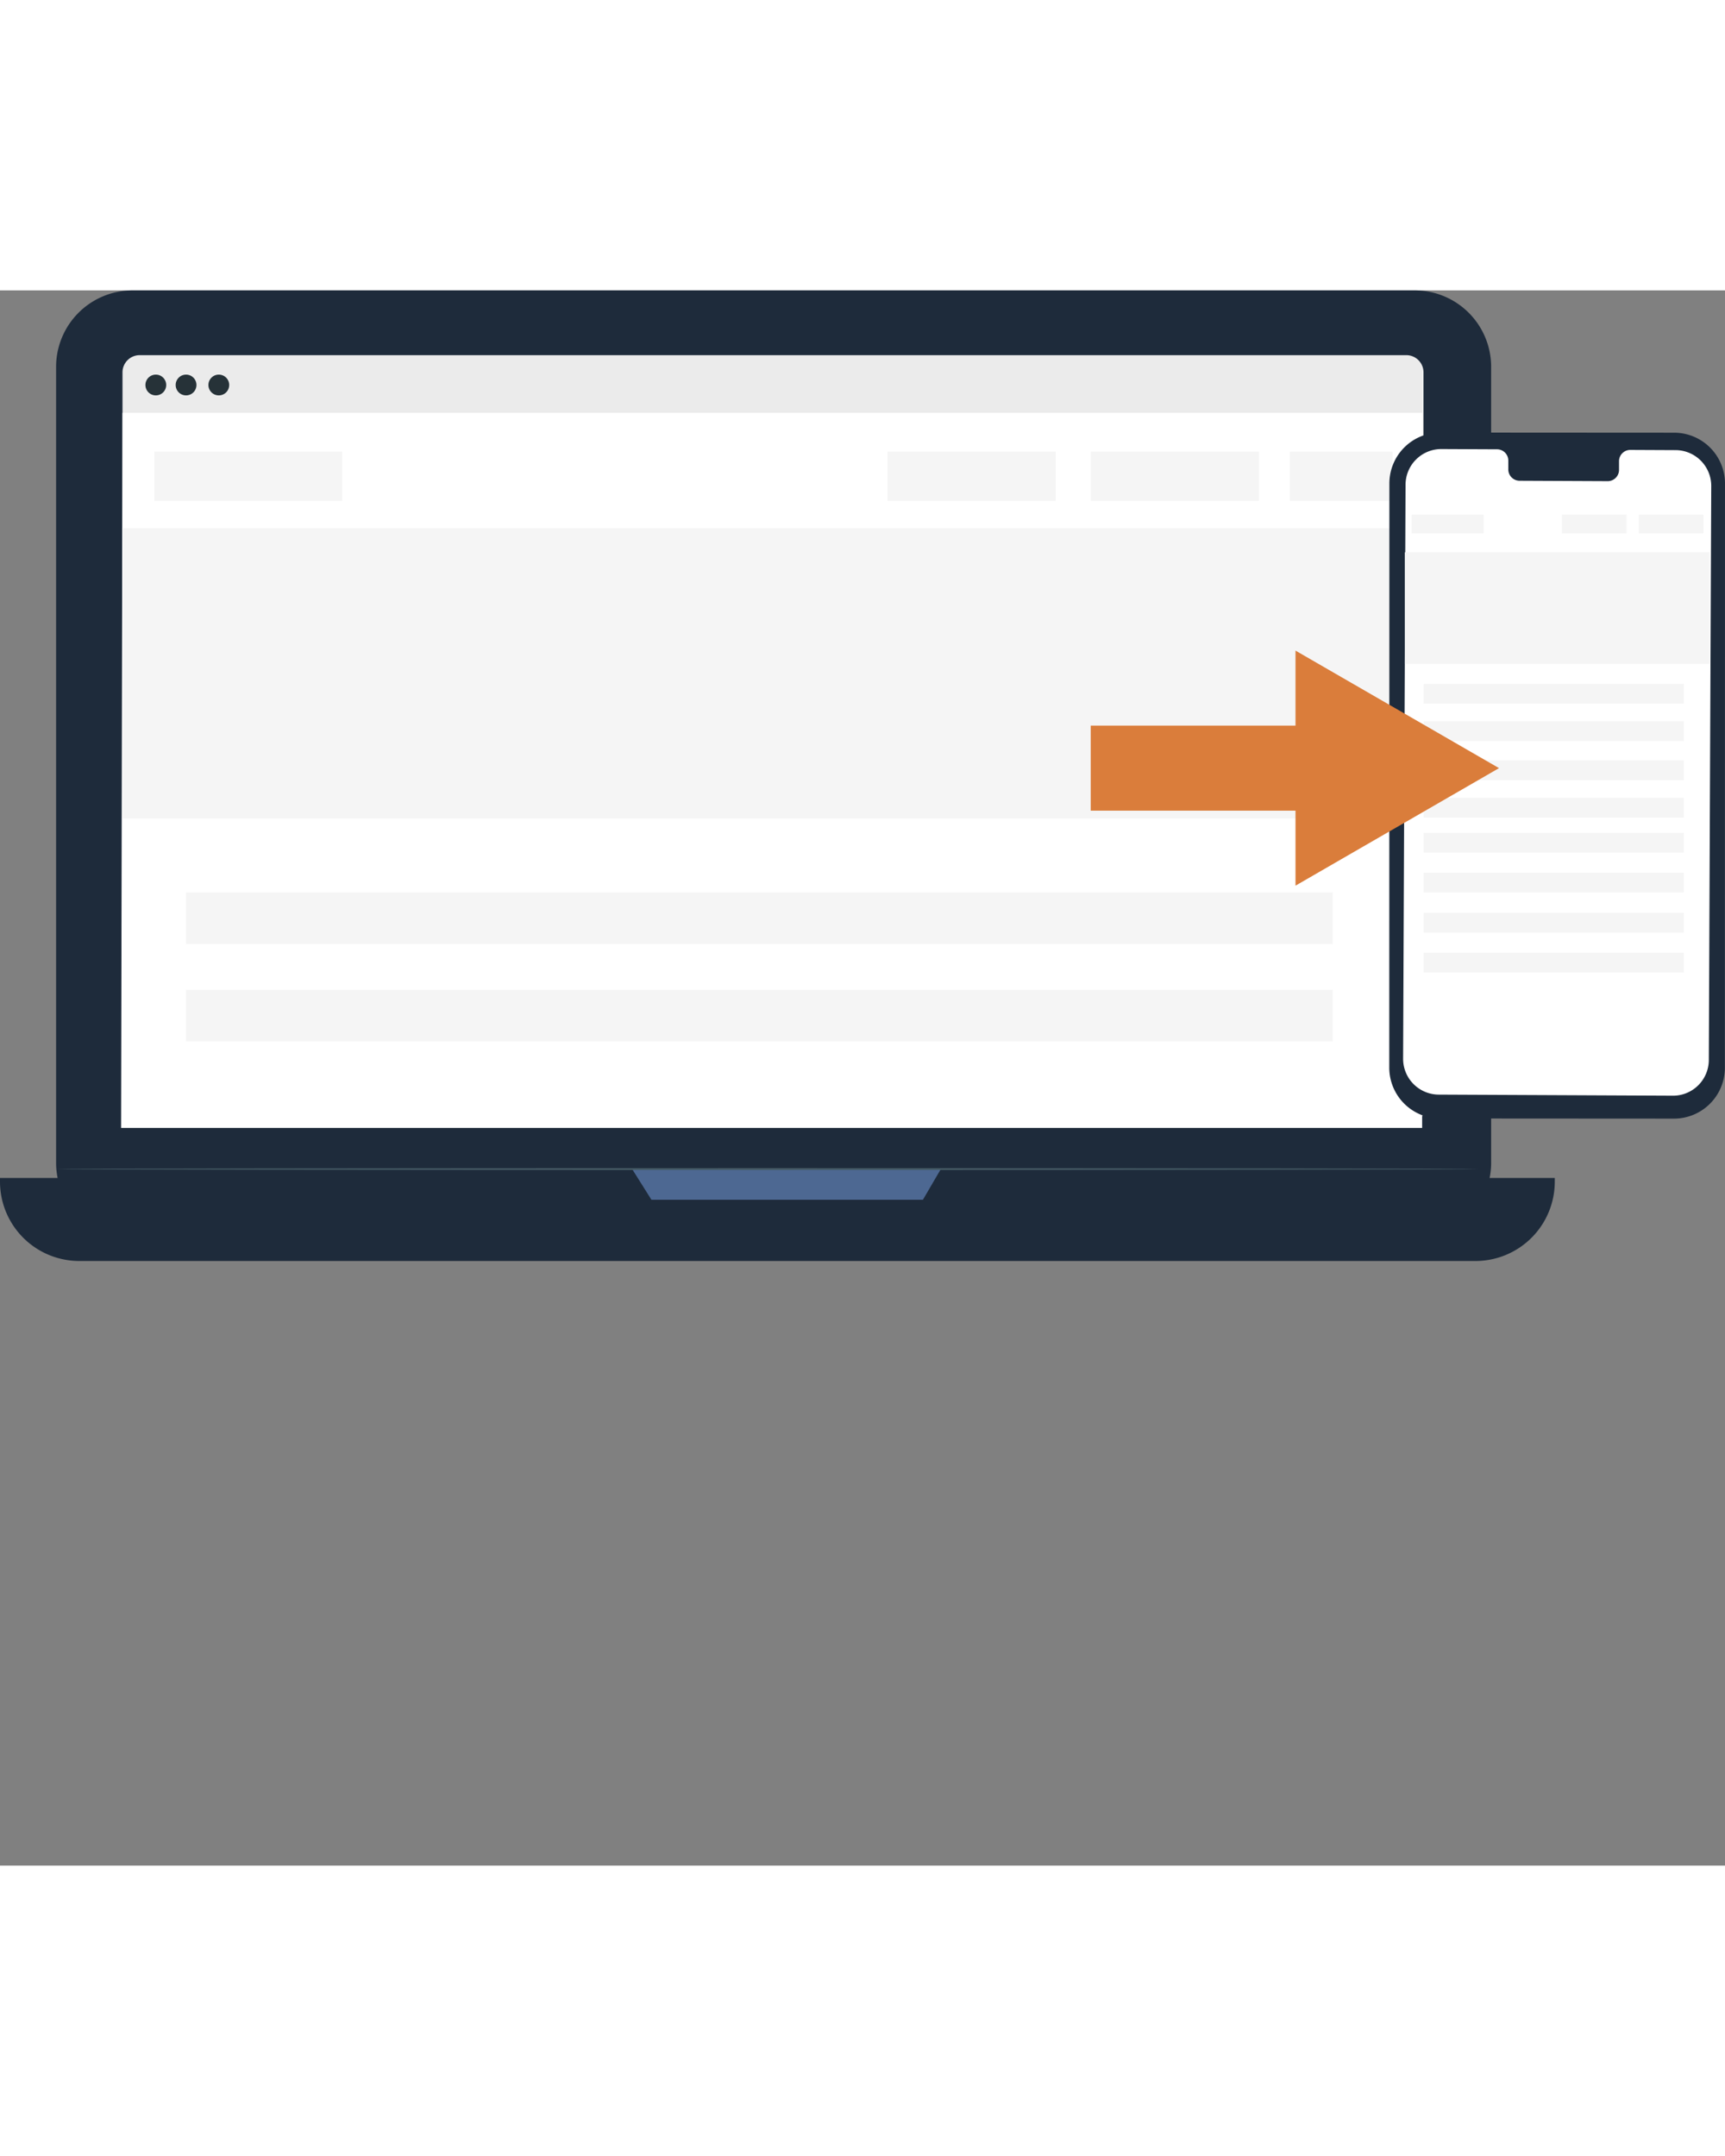 <svg id="Component_179_1" data-name="Component 179 – 1" xmlns="http://www.w3.org/2000/svg" xmlns:xlink="http://www.w3.org/1999/xlink" width="120" height="150" viewBox="0 0 233.946 213.662">
  <rect x="0" y="0" width="233.946" height="213.662" fill="#808080" stroke="none"/>
  <defs>
    <clipPath id="clip-path">
      <rect id="Rectangle_490" data-name="Rectangle 490" width="233.946" height="131.652" fill="none"/>
    </clipPath>
  </defs>
  <g id="Group_1204" data-name="Group 1204" transform="translate(0 0)">
    <g id="Group_1203" data-name="Group 1203" transform="translate(0 0)" clip-path="url(#clip-path)">
      <path id="Path_3522" data-name="Path 3522" d="M194.921,128.7H21.055a10.379,10.379,0,0,1-10.379-10.38V10.378A10.378,10.378,0,0,1,21.055,0H194.921A10.378,10.378,0,0,1,205.3,10.378V118.323a10.379,10.379,0,0,1-10.379,10.38" transform="translate(-3.069)" fill="#1e2b3b"/>
      <path id="Path_3523" data-name="Path 3523" d="M200.1,180.232H10.76A10.76,10.76,0,0,1,0,169.472v-.5H210.86v.5a10.76,10.76,0,0,1-10.76,10.76" transform="translate(0 -48.58)" fill="#1e2b3b"/>
      <rect id="Rectangle_470" data-name="Rectangle 470" width="183.631" height="108.688" transform="translate(12.831 5.114)" fill="#1e2b3b"/>
      <path id="Path_3524" data-name="Path 3524" d="M120.327,167.277l2.616,4.162h36.819l2.43-4.162Z" transform="translate(-34.595 -48.093)" fill="#4d6892"/>
      <path id="Path_3525" data-name="Path 3525" d="M197.429,117H25.649a2.332,2.332,0,0,1-2.333-2.332v-100a2.333,2.333,0,0,1,2.332-2.333H197.429a2.332,2.332,0,0,1,2.331,2.333v100A2.332,2.332,0,0,1,197.429,117" transform="translate(-6.703 -3.548)" fill="#ebebeb"/>
      <path id="Path_3526" data-name="Path 3526" d="M199.5,120.31H23.051l.189-96.992H199.5Z" transform="translate(-6.627 -6.704)" fill="#fff"/>
      <path id="Path_3527" data-name="Path 3527" d="M42.49,17.445a1.409,1.409,0,1,1-1.409-1.409,1.409,1.409,0,0,1,1.409,1.409" transform="translate(-11.406 -4.61)" fill="#263238"/>
      <path id="Path_3528" data-name="Path 3528" d="M30.5,17.445a1.409,1.409,0,1,1-1.409-1.409A1.409,1.409,0,0,1,30.5,17.445" transform="translate(-7.959 -4.61)" fill="#263238"/>
      <path id="Path_3529" data-name="Path 3529" d="M36.257,17.445a1.409,1.409,0,1,1-1.409-1.409,1.409,1.409,0,0,1,1.409,1.409" transform="translate(-9.614 -4.61)" fill="#263238"/>
      <path id="Path_3530" data-name="Path 3530" d="M203.627,167.225c0,.07-43.2.126-96.471.126-53.292,0-96.48-.056-96.48-.126s43.188-.126,96.48-.126c53.274,0,96.471.056,96.471.126" transform="translate(-3.069 -48.042)" fill="#455a64"/>
      <rect id="Rectangle_471" data-name="Rectangle 471" width="176.444" height="39.387" transform="translate(16.613 32.25)" fill="#f5f5f5"/>
      <rect id="Rectangle_472" data-name="Rectangle 472" width="25.463" height="6.665" transform="translate(20.945 21.878)" fill="#f5f5f5"/>
      <rect id="Rectangle_473" data-name="Rectangle 473" width="13.943" height="6.665" transform="translate(174.927 21.878)" fill="#f5f5f5"/>
      <rect id="Rectangle_474" data-name="Rectangle 474" width="22.816" height="6.665" transform="translate(147.922 21.878)" fill="#f5f5f5"/>
      <rect id="Rectangle_475" data-name="Rectangle 475" width="22.816" height="6.665" transform="translate(120.361 21.878)" fill="#f5f5f5"/>
      <rect id="Rectangle_476" data-name="Rectangle 476" width="155.511" height="6.982" transform="translate(25.234 94.88)" fill="#f5f5f5"/>
      <rect id="Rectangle_477" data-name="Rectangle 477" width="155.511" height="6.982" transform="translate(25.234 81.674)" fill="#f5f5f5"/>
      <path id="Path_3531" data-name="Path 3531" d="M303.047,120.124l-31.706-.019a6.9,6.9,0,0,1-6.9-6.888l.016-79.262a6.9,6.9,0,0,1,6.91-6.886l31.706.019a6.9,6.9,0,0,1,6.9,6.888l-.016,79.262a6.9,6.9,0,0,1-6.911,6.886" transform="translate(-76.028 -7.783)" fill="#1e2b3b"/>
      <path id="Path_3532" data-name="Path 3532" d="M304.025,30.354l-6.169-.029a1.532,1.532,0,0,0-1.5,1.559l0,1.119a1.533,1.533,0,0,1-1.5,1.559l-12.024-.056a1.534,1.534,0,0,1-1.491-1.573l0-1.119a1.534,1.534,0,0,0-1.491-1.573l-2.17-.01-5.4-.025a4.853,4.853,0,0,0-4.876,4.834l-.329,77.855a4.853,4.853,0,0,0,4.831,4.874l31.752.147a4.854,4.854,0,0,0,4.876-4.834l.329-77.855a4.854,4.854,0,0,0-4.831-4.874" transform="translate(-76.783 -8.685)" fill="#fff"/>
      <rect id="Rectangle_478" data-name="Rectangle 478" width="41.319" height="15.127" transform="translate(190.519 35.529)" fill="#f5f5f5"/>
      <rect id="Rectangle_479" data-name="Rectangle 479" width="9.78" height="2.56" transform="translate(191.438 30.408)" fill="#f5f5f5"/>
      <rect id="Rectangle_480" data-name="Rectangle 480" width="8.763" height="2.56" transform="translate(222.26 30.408)" fill="#f5f5f5"/>
      <rect id="Rectangle_481" data-name="Rectangle 481" width="8.763" height="2.56" transform="translate(211.832 30.408)" fill="#f5f5f5"/>
      <rect id="Rectangle_482" data-name="Rectangle 482" width="35.278" height="2.681" transform="translate(193.086 58.446)" fill="#f5f5f5"/>
      <rect id="Rectangle_483" data-name="Rectangle 483" width="35.278" height="2.681" transform="translate(193.086 53.374)" fill="#f5f5f5"/>
      <rect id="Rectangle_484" data-name="Rectangle 484" width="35.278" height="2.681" transform="translate(193.086 68.831)" fill="#f5f5f5"/>
      <rect id="Rectangle_485" data-name="Rectangle 485" width="35.278" height="2.681" transform="translate(193.086 73.575)" fill="#f5f5f5"/>
      <rect id="Rectangle_486" data-name="Rectangle 486" width="35.278" height="2.681" transform="translate(193.086 78.996)" fill="#f5f5f5"/>
      <rect id="Rectangle_487" data-name="Rectangle 487" width="35.278" height="2.681" transform="translate(193.086 84.418)" fill="#f5f5f5"/>
      <rect id="Rectangle_488" data-name="Rectangle 488" width="35.278" height="2.681" transform="translate(193.086 89.84)" fill="#f5f5f5"/>
      <rect id="Rectangle_489" data-name="Rectangle 489" width="35.278" height="2.681" transform="translate(193.086 63.759)" fill="#f5f5f5"/>
      <path id="Path_3533" data-name="Path 3533" d="M207.611,90.286h27.775v10.173l27.6-15.942-27.6-15.94V78.749H207.611Z" transform="translate(-59.689 -19.716)" fill="#da7d3b"/>
    </g>
  </g>
</svg>
